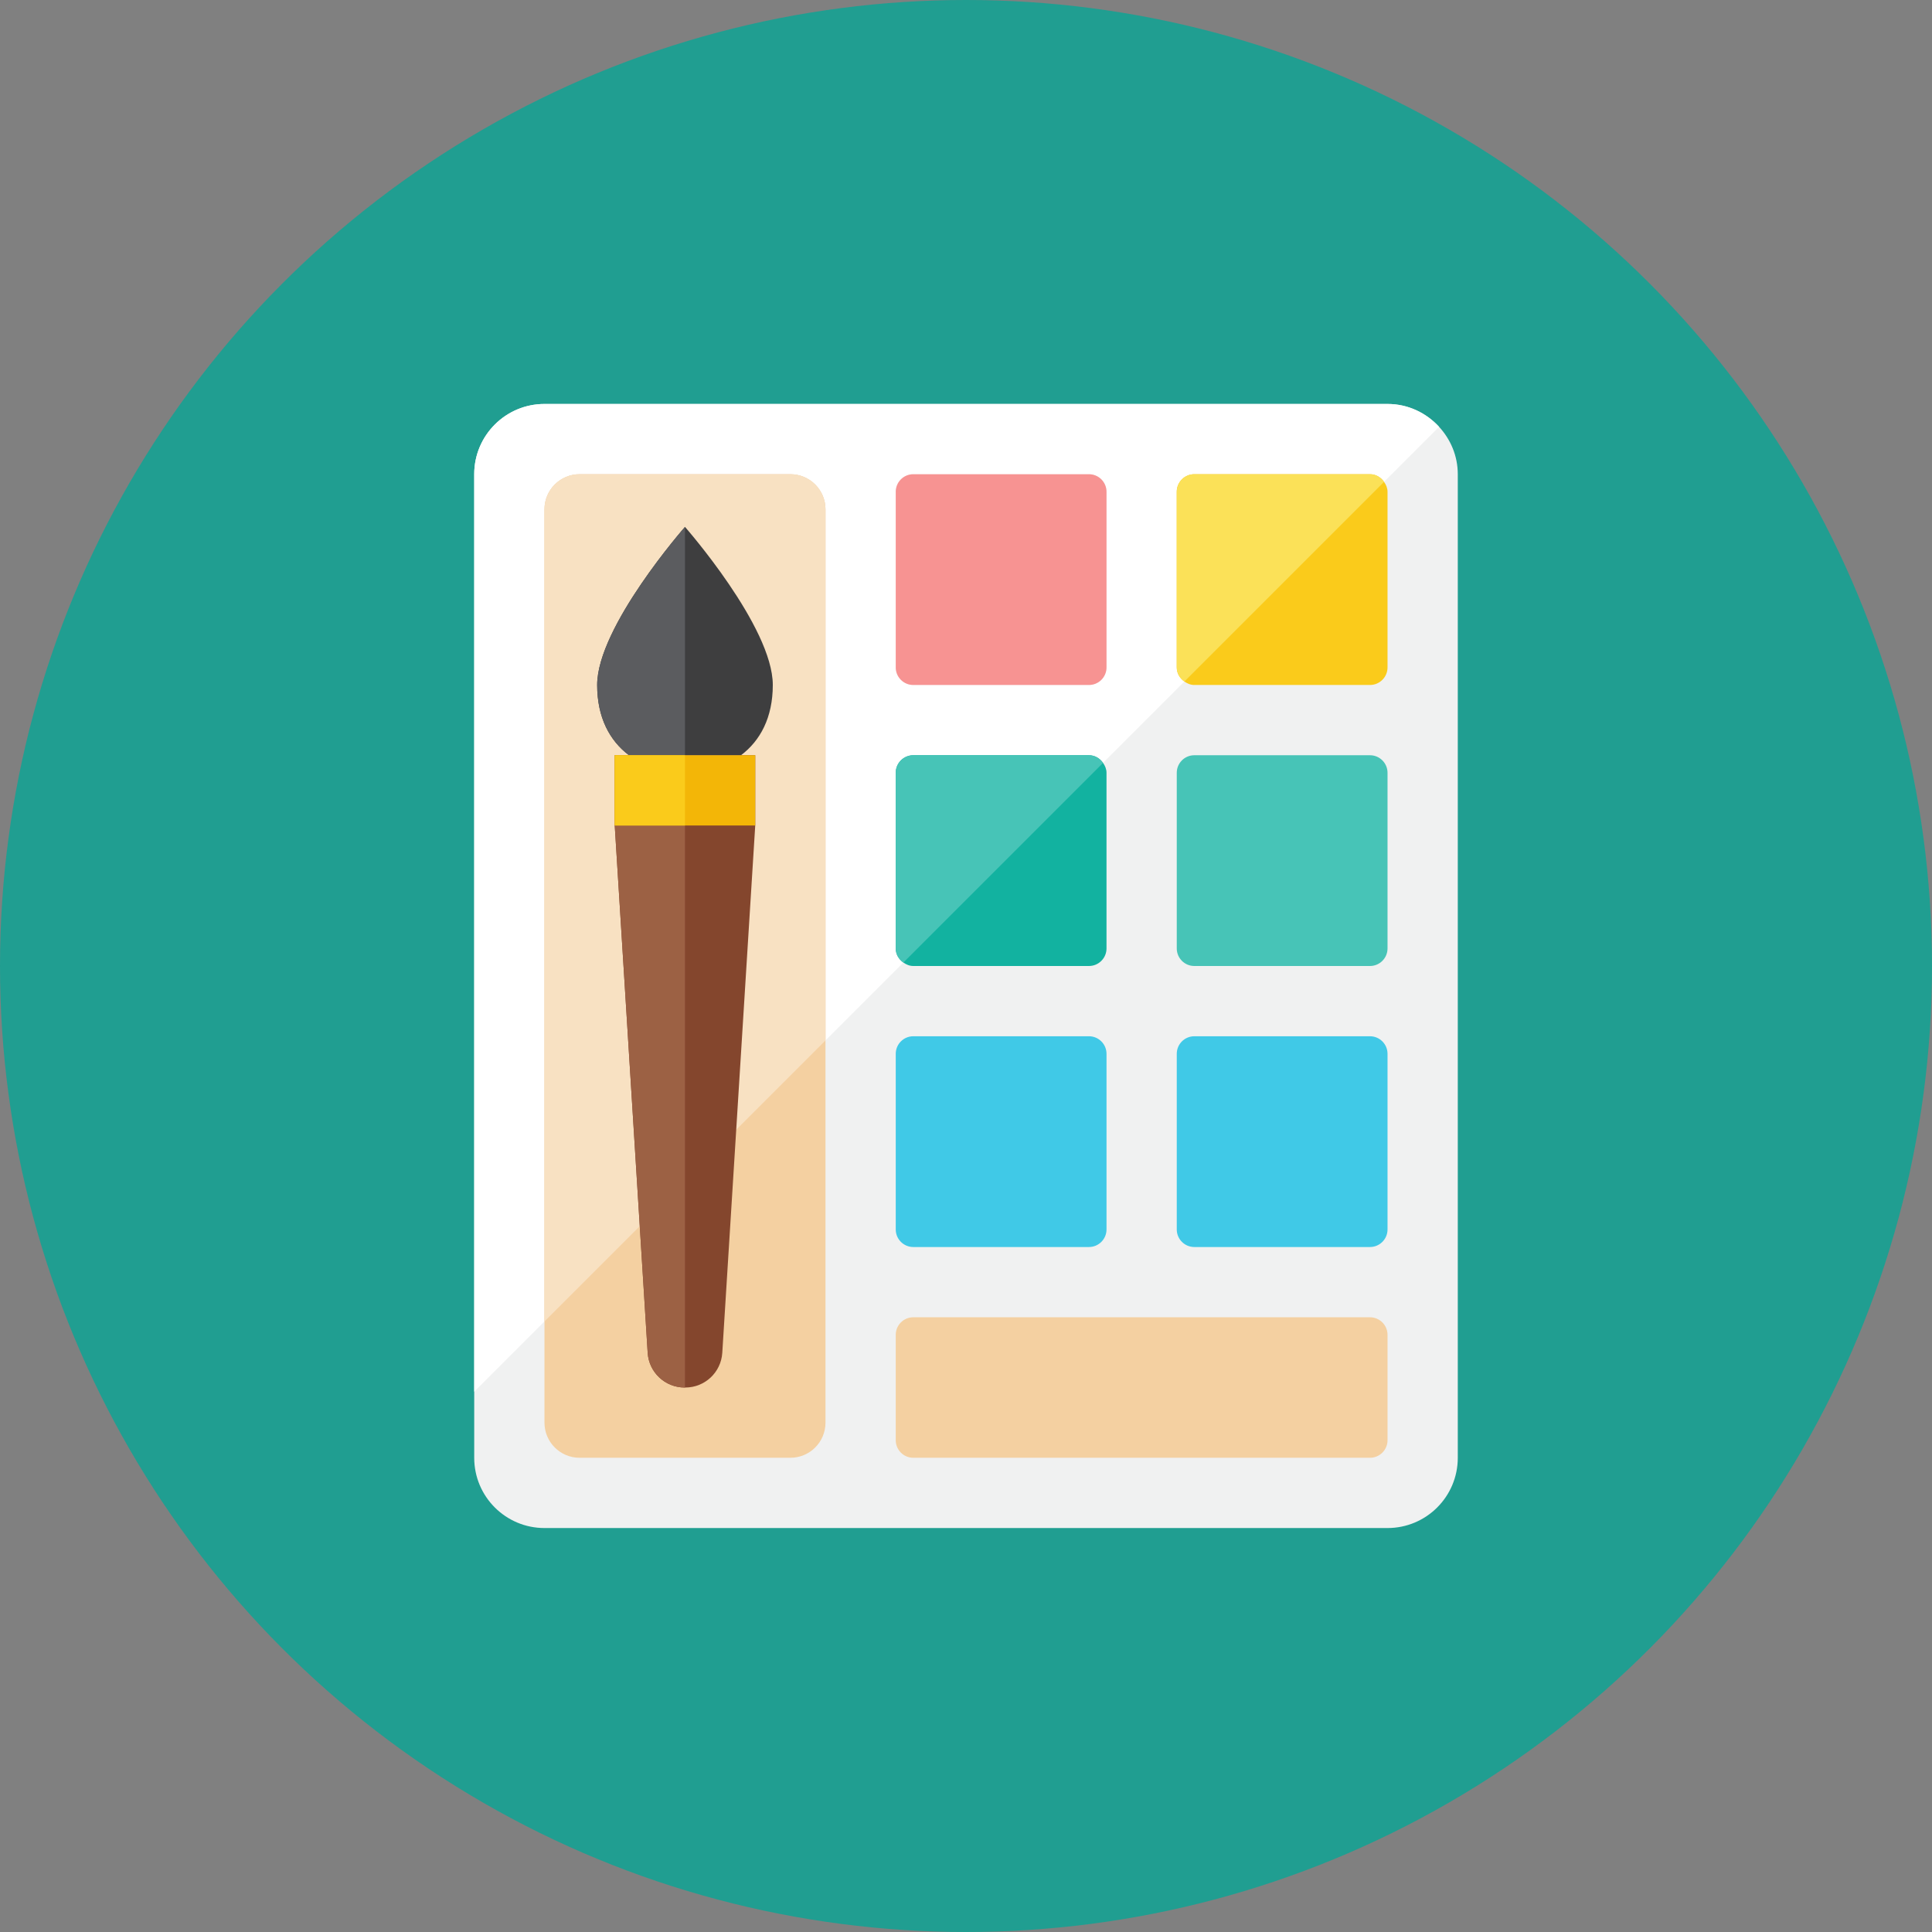 <svg xmlns="http://www.w3.org/2000/svg" xmlns:xlink="http://www.w3.org/1999/xlink" width="110" height="110" enable-background="new 0 0 110 110" version="1.0" viewBox="0 0 110 110" xml:space="preserve"><rect x="0" y="0" width="110" height="110" fill="#808080" stroke="none"/><g id="Multicolor"><circle cx="55" cy="55" r="55" fill="#209e91"/><g><g><path fill="#F0F1F1" d="M81.937,24.303C81.205,23.507,80.166,23,79,23H31c-2.209,0-4,1.791-4,4v56c0,2.209,1.791,4,4,4h48 c2.209,0,4-1.791,4-4V27C83,25.957,82.591,25.015,81.937,24.303z"/></g><g><path fill="#FFF" d="M31,29c0-1.104,0.895-2,2-2h12c1.105,0,2,0.896,2,2v30.239l4.436-4.436 C51.179,54.623,51,54.338,51,54V44c0-0.552,0.448-1,1-1h10c0.338,0,0.622,0.179,0.803,0.436l4.632-4.632 C67.179,38.623,67,38.338,67,38V28c0-0.552,0.448-1,1-1h10c0.338,0,0.622,0.179,0.803,0.436l3.133-3.133 C81.205,23.507,80.166,23,79,23H31c-2.209,0-4,1.791-4,4v52.239l4-4V29z M51,28c0-0.552,0.448-1,1-1h10c0.552,0,1,0.448,1,1v10 c0,0.552-0.448,1-1,1H52c-0.552,0-1-0.448-1-1V28z"/></g><g><path fill="#F4D0A1" d="M45,27H33c-1.105,0-2,0.896-2,2v46.239V81c0,1.104,0.895,2,2,2h12c1.105,0,2-0.896,2-2V59.239V29 C47,27.896,46.105,27,45,27z"/></g><g><path fill="#F8E1C2" d="M45,27H33c-1.105,0-2,0.896-2,2v46.239l16-16V29C47,27.896,46.105,27,45,27z"/></g><g><path fill="#F79392" d="M52,39h10c0.552,0,1-0.448,1-1V28c0-0.552-0.448-1-1-1H52c-0.552,0-1,0.448-1,1v10 C51,38.552,51.448,39,52,39z"/></g><g><path fill="#FACB1B" d="M78.803,27.436C78.622,27.179,78.338,27,78,27H68c-0.552,0-1,0.448-1,1v10 c0,0.338,0.179,0.623,0.436,0.803C67.598,38.918,67.786,39,68,39h10c0.552,0,1-0.448,1-1V28 C79,27.786,78.918,27.599,78.803,27.436z"/></g><g><path fill="#FBE158" d="M78,27H68c-0.552,0-1,0.448-1,1v10c0,0.338,0.179,0.623,0.436,0.803l11.368-11.368 C78.622,27.179,78.338,27,78,27z"/></g><g><path fill="#12B2A0" d="M62.803,43.436C62.622,43.179,62.338,43,62,43H52c-0.552,0-1,0.448-1,1v10 c0,0.338,0.179,0.623,0.436,0.803C51.598,54.918,51.786,55,52,55h10c0.552,0,1-0.448,1-1V44 C63,43.786,62.918,43.599,62.803,43.436z"/></g><g><path fill="#47C4B7" d="M62,43H52c-0.552,0-1,0.448-1,1v10c0,0.338,0.179,0.623,0.436,0.803l11.368-11.368 C62.622,43.179,62.338,43,62,43z"/></g><g><path fill="#84462D" d="M39,43h-4v4l1.876,30.024C36.946,78.135,37.867,79,38.98,79H39h0.02 c1.113,0,2.034-0.865,2.104-1.976L43,47v-4H39z"/></g><g><path fill="#9C6144" d="M35,43v4l1.876,30.024C36.946,78.135,37.867,79,38.98,79H39V43H35z"/></g><g><path fill="#47C4B7" d="M79,54c0,0.552-0.448,1-1,1H68c-0.552,0-1-0.448-1-1V44c0-0.552,0.448-1,1-1h10 c0.552,0,1,0.448,1,1V54z"/></g><g><path fill="#40C9E7" d="M63,70c0,0.552-0.448,1-1,1H52c-0.552,0-1-0.448-1-1V60c0-0.552,0.448-1,1-1h10 c0.552,0,1,0.448,1,1V70z"/></g><g><path fill="#40C9E7" d="M79,70c0,0.552-0.448,1-1,1H68c-0.552,0-1-0.448-1-1V60c0-0.552,0.448-1,1-1h10 c0.552,0,1,0.448,1,1V70z"/></g><g><path fill="#F4D0A1" d="M79,82c0,0.552-0.448,1-1,1H52c-0.552,0-1-0.448-1-1v-6c0-0.552,0.448-1,1-1h26 c0.552,0,1,0.448,1,1V82z"/></g><g><path fill="#3E3E3F" d="M39,30L39,30c0,0-5,5.687-5,9c0,1.851,0.713,3.175,1.811,4H39h3.189 C43.287,42.175,44,40.851,44,39C44,35.687,39.001,30.001,39,30z"/></g><g><path fill="#5B5C5F" d="M34,39c0,1.851,0.713,3.175,1.811,4H39V30h0C39,30,34,35.687,34,39z"/></g><g><polygon fill="#F3B607" points="39 43 35 43 35 47 39 47 43 47 43 43"/></g><g><polygon fill="#FACB1B" points="35.811 43 35 43 35 47 39 47 39 43"/></g></g></g></svg>